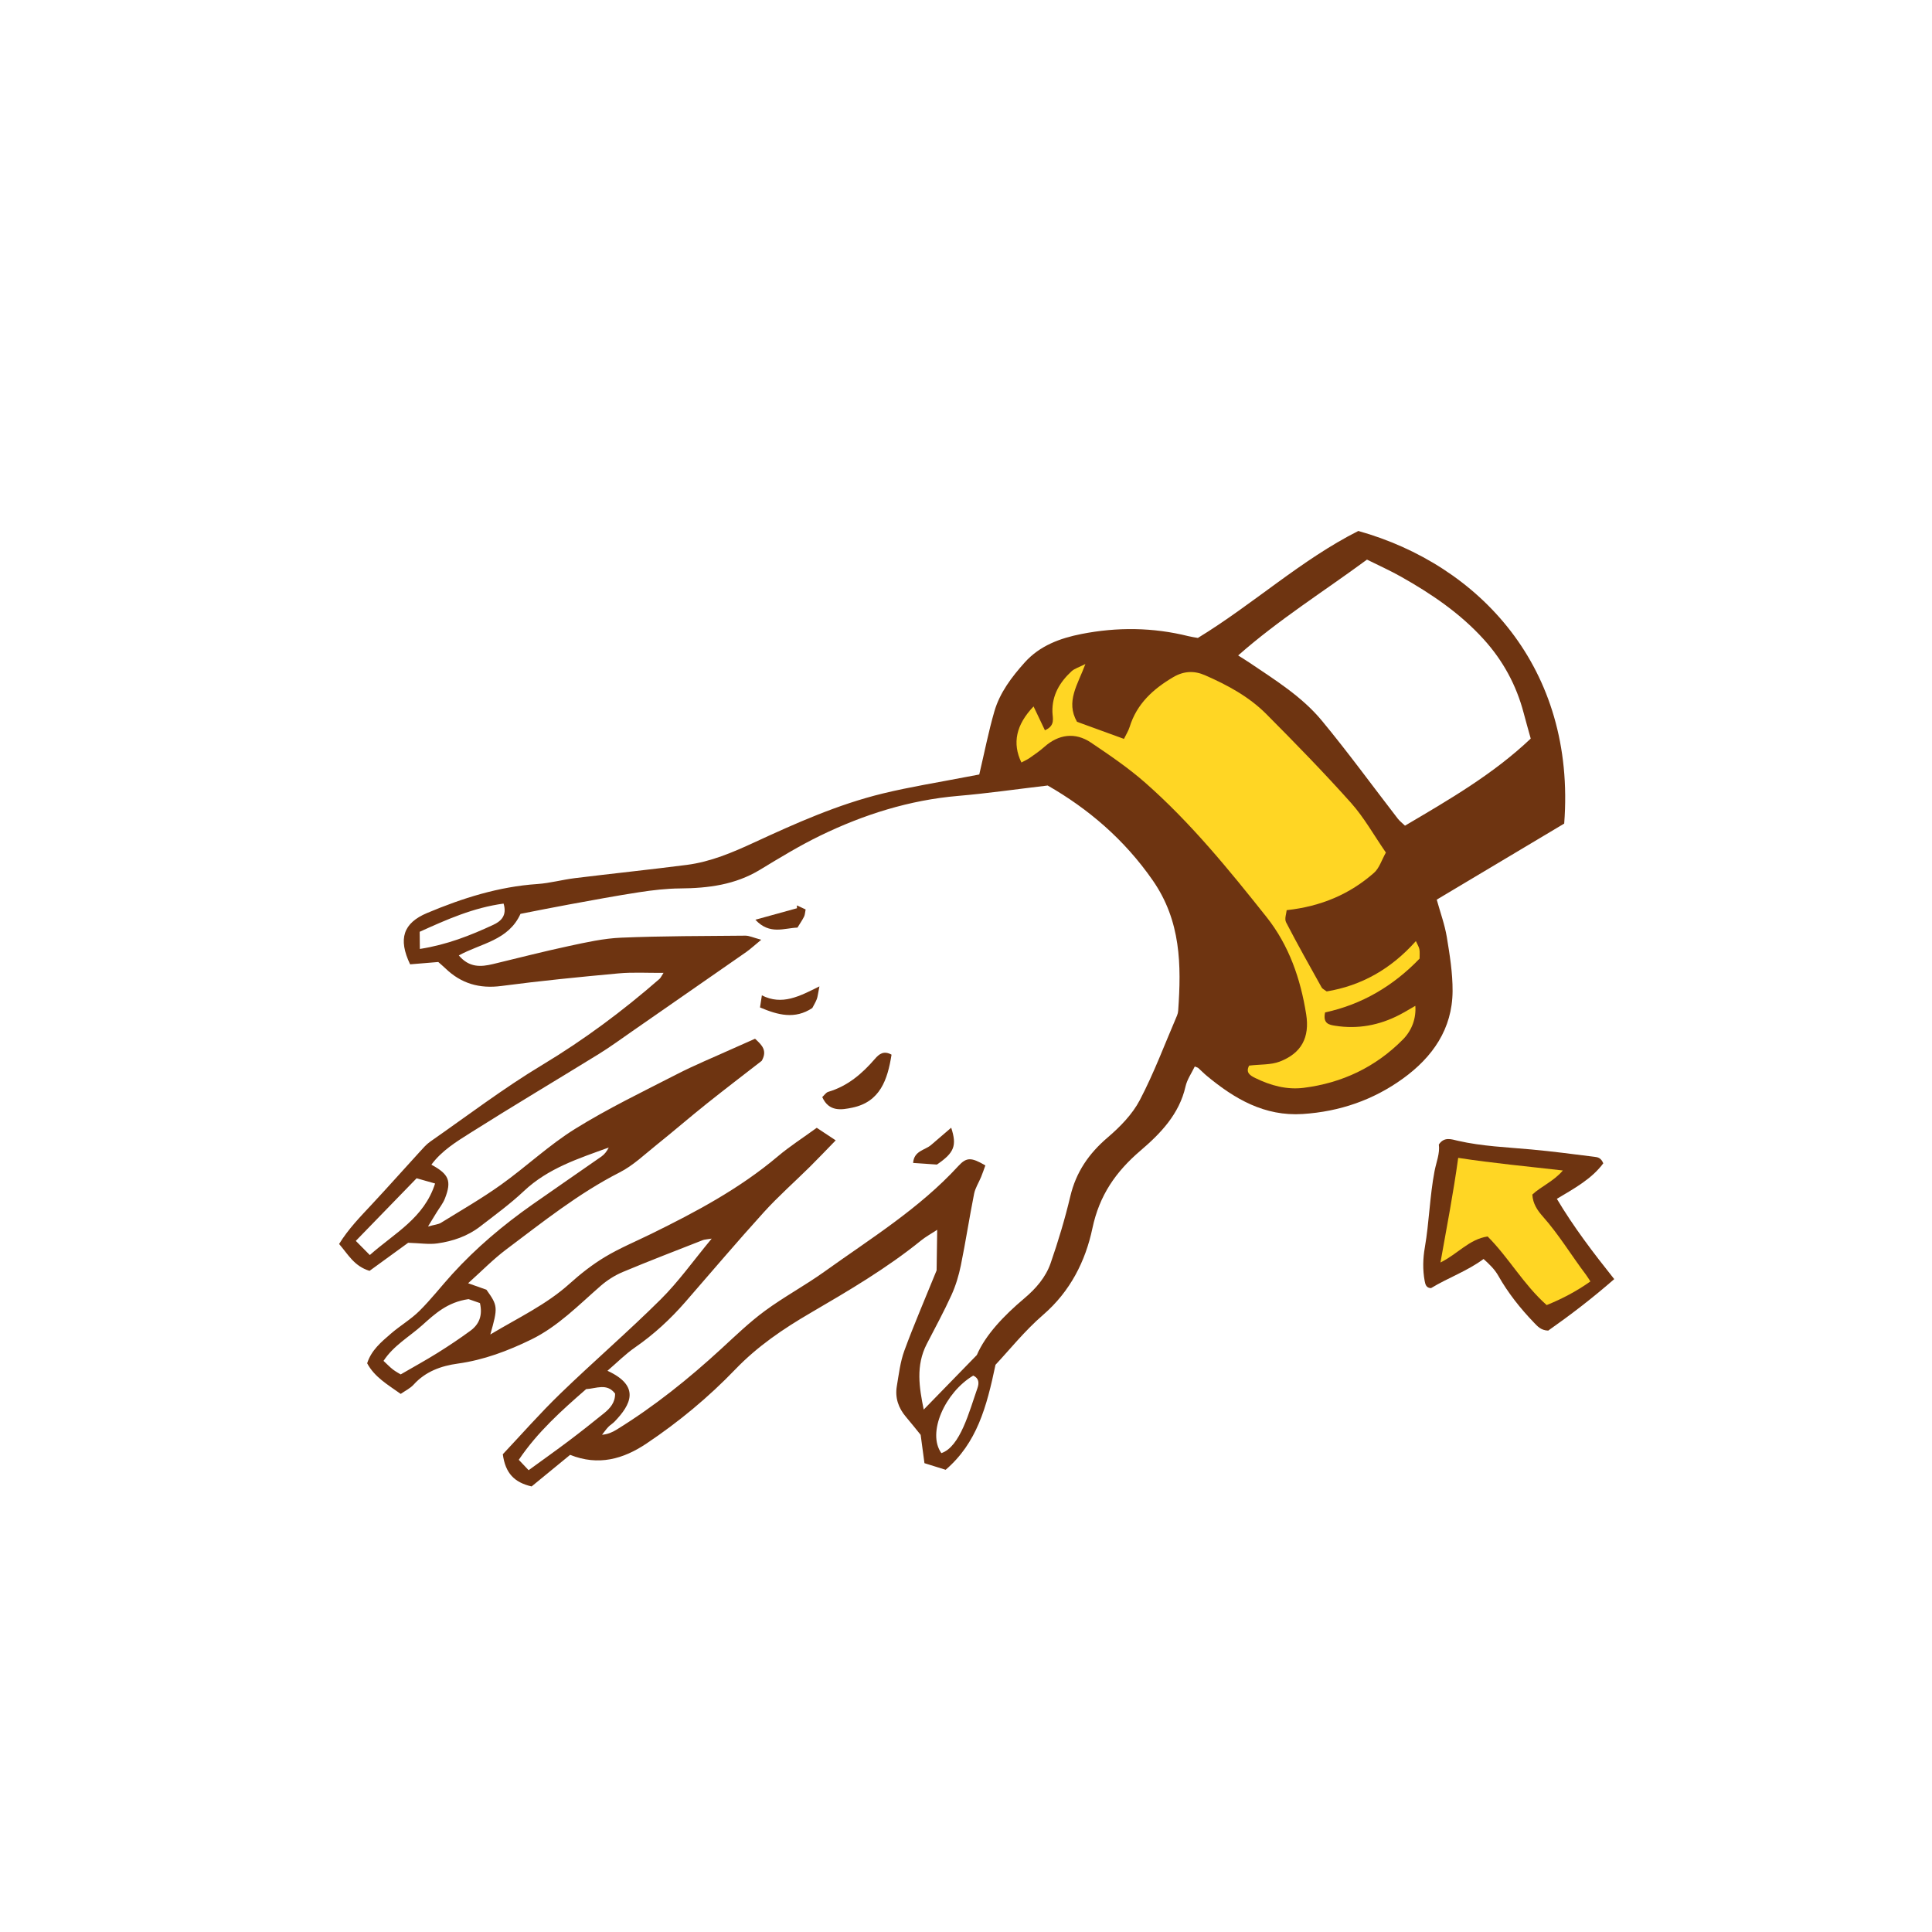 <svg version="1.1" id="svg" xmlns="http://www.w3.org/2000/svg" xmlns:xlink="http://www.w3.org/1999/xlink" x="0px" y="0px"
	 width="200px" height="200px" viewBox="0 0 200 200" enable-background="new 0 0 200 200" xml:space="preserve">
<path class="stroke" fill="#6e3411"  fill-rule="evenodd" clip-rule="evenodd" d="M42.253,128.652c-1.261,0.916-2.68,1.948-3.999,2.907
	c-1.609-0.493-2.214-1.707-3.15-2.781c0.954-1.553,2.18-2.806,3.378-4.091c1.673-1.792,3.3-3.627,4.955-5.436
	c0.347-0.378,0.688-0.783,1.103-1.072c3.846-2.678,7.588-5.53,11.595-7.94c4.335-2.608,8.341-5.595,12.136-8.903
	c0.12-0.105,0.186-0.273,0.417-0.624c-1.66,0.012-3.17-0.084-4.658,0.053c-4.043,0.372-8.086,0.77-12.111,1.301
	c-2.285,0.303-4.181-0.246-5.816-1.826c-0.204-0.198-0.425-0.381-0.734-0.654c-0.934,0.077-1.942,0.16-2.914,0.241
	c-1.265-2.645-0.709-4.274,1.759-5.313c3.66-1.538,7.404-2.728,11.406-2.999c1.307-0.088,2.591-0.45,3.896-0.61
	c3.858-0.474,7.727-0.876,11.583-1.372c2.467-0.317,4.742-1.288,6.98-2.323c4.317-1.995,8.662-3.937,13.297-5.065
	c2.832-0.69,5.722-1.146,8.586-1.704c0.552-0.108,1.106-0.208,1.411-0.265c0.547-2.324,0.961-4.45,1.561-6.522
	c0.567-1.958,1.798-3.574,3.142-5.074c1.563-1.746,3.673-2.517,5.883-2.951c3.689-0.724,7.388-0.69,11.058,0.225
	c0.331,0.083,0.669,0.127,0.988,0.185c5.737-3.501,10.7-8.096,16.608-11.073c12.492,3.499,22.552,14.152,21.312,30.292
	c-4.292,2.56-8.645,5.158-13.194,7.873c0.369,1.336,0.827,2.577,1.04,3.858c0.306,1.854,0.611,3.74,0.6,5.611
	c-0.023,3.92-2.077,6.838-5.137,9.052c-3.077,2.226-6.56,3.423-10.374,3.67c-3.954,0.255-7.055-1.561-9.938-3.955
	c-0.308-0.256-0.587-0.546-0.884-0.814c-0.04-0.036-0.104-0.046-0.356-0.15c-0.321,0.675-0.792,1.338-0.957,2.068
	c-0.645,2.865-2.588,4.869-4.655,6.635c-2.571,2.197-4.264,4.634-4.985,8.051c-0.717,3.4-2.297,6.534-5.095,8.951
	c-1.932,1.67-3.551,3.702-4.936,5.175c-0.92,4.389-1.927,8.09-5.16,10.869c-0.718-0.223-1.408-0.438-2.194-0.684
	c-0.129-0.96-0.249-1.855-0.394-2.932c-0.433-0.53-0.96-1.203-1.515-1.853c-0.791-0.927-1.153-1.988-0.952-3.186
	c0.208-1.236,0.353-2.511,0.78-3.676c0.983-2.683,2.122-5.31,3.338-8.309c0.015-1.02,0.036-2.44,0.061-4.203
	c-0.679,0.444-1.198,0.727-1.65,1.092c-3.57,2.892-7.516,5.211-11.467,7.515c-2.827,1.649-5.479,3.446-7.782,5.841
	c-2.77,2.883-5.866,5.45-9.204,7.684c-2.394,1.602-4.967,2.337-7.896,1.165c-1.362,1.117-2.677,2.194-3.988,3.27
	c-1.786-0.415-2.715-1.362-2.981-3.332c1.883-1.996,3.838-4.229,5.964-6.285c3.412-3.3,7.017-6.404,10.382-9.748
	c1.847-1.833,3.371-3.991,5.278-6.29c-0.551,0.092-0.751,0.09-0.923,0.159c-2.769,1.088-5.548,2.15-8.291,3.301
	c-0.822,0.345-1.615,0.853-2.288,1.439c-2.284,1.993-4.421,4.2-7.176,5.545c-2.406,1.174-4.911,2.123-7.609,2.495
	c-1.717,0.237-3.329,0.808-4.56,2.168c-0.357,0.396-0.88,0.642-1.345,0.969c-1.375-0.977-2.712-1.747-3.474-3.17
	c0.434-1.363,1.466-2.209,2.453-3.064c0.949-0.823,2.062-1.471,2.949-2.35c1.21-1.196,2.259-2.555,3.405-3.816
	c2.475-2.719,5.271-5.074,8.273-7.187c2.384-1.678,4.795-3.321,7.183-4.995c0.311-0.219,0.551-0.537,0.748-0.924
	c-3.125,1.137-6.279,2.141-8.789,4.51c-1.41,1.329-2.992,2.48-4.53,3.668c-1.299,1.003-2.83,1.525-4.429,1.749
	C44.393,128.841,43.476,128.689,42.253,128.652z M50.757,138.146c2.919-1.75,5.802-3.091,8.204-5.257
	c1.138-1.026,2.368-1.99,3.679-2.777c1.515-0.909,3.165-1.594,4.756-2.375c4.63-2.272,9.167-4.686,13.139-8.044
	c1.215-1.027,2.568-1.89,4.016-2.944c0.586,0.388,1.147,0.761,1.961,1.299c-1.031,1.058-1.84,1.913-2.675,2.74
	c-1.585,1.567-3.266,3.048-4.761,4.696c-2.768,3.05-5.43,6.196-8.134,9.301c-1.545,1.773-3.255,3.352-5.197,4.696
	c-1.002,0.694-1.875,1.577-2.861,2.422c3.448,1.587,2.418,3.515,0.738,5.259c-0.197,0.205-0.456,0.35-0.651,0.556
	c-0.236,0.251-0.436,0.537-0.65,0.809c0.61-0.053,1.071-0.262,1.499-0.525c3.909-2.41,7.469-5.27,10.845-8.374
	c1.47-1.352,2.918-2.75,4.521-3.93c1.978-1.455,4.162-2.627,6.16-4.058c4.782-3.427,9.821-6.532,13.849-10.922
	c0.87-0.949,1.352-0.92,2.809-0.074c-0.14,0.382-0.277,0.795-0.442,1.196c-0.237,0.581-0.603,1.133-0.723,1.735
	c-0.491,2.465-0.87,4.954-1.372,7.417c-0.214,1.051-0.533,2.104-0.976,3.079c-0.781,1.718-1.687,3.379-2.553,5.058
	c-1.156,2.241-0.781,4.511-0.315,6.79c1.761-1.81,3.449-3.543,5.498-5.646c0.894-2.08,2.786-4.07,4.895-5.849
	c1.22-1.028,2.236-2.195,2.746-3.666c0.785-2.266,1.481-4.572,2.033-6.906c0.596-2.517,1.919-4.437,3.872-6.103
	c1.285-1.096,2.554-2.395,3.325-3.867c1.478-2.82,2.595-5.828,3.857-8.761c0.066-0.155,0.104-0.331,0.116-0.5
	c0.332-4.725,0.292-9.269-2.631-13.481c-2.957-4.261-6.711-7.435-10.879-9.824c-3.251,0.384-6.252,0.818-9.269,1.075
	c-5.04,0.431-9.764,1.926-14.273,4.113c-2.15,1.043-4.204,2.299-6.251,3.54c-2.553,1.547-5.34,1.904-8.246,1.926
	c-1.423,0.011-2.854,0.179-4.263,0.395c-2.427,0.373-4.843,0.827-7.26,1.268c-1.68,0.306-3.354,0.646-5.011,0.969
	c-1.256,2.771-4.1,3.042-6.386,4.303c1.082,1.281,2.286,1.195,3.543,0.893c2.615-0.627,5.22-1.301,7.849-1.864
	c1.789-0.383,3.603-0.793,5.42-0.867c4.28-0.178,8.568-0.17,12.852-0.208c0.399-0.003,0.8,0.199,1.645,0.423
	c-0.751,0.616-1.138,0.979-1.567,1.279c-3.94,2.747-7.887,5.485-11.834,8.223c-1.127,0.78-2.232,1.595-3.397,2.314
	c-4.425,2.729-8.897,5.384-13.292,8.161c-1.459,0.922-2.979,1.846-4.059,3.308c1.825,0.989,2.111,1.681,1.403,3.497
	c-0.202,0.521-0.574,0.975-0.87,1.459c-0.239,0.392-0.479,0.781-0.884,1.443c0.697-0.192,1.068-0.214,1.346-0.385
	c2.087-1.289,4.221-2.516,6.213-3.939c2.606-1.859,4.958-4.099,7.666-5.78c3.39-2.106,7.009-3.848,10.567-5.674
	c1.827-0.938,3.734-1.719,5.606-2.567c0.819-0.37,1.642-0.729,2.458-1.092c0.737,0.671,1.289,1.227,0.694,2.284
	c-1.833,1.425-3.787,2.913-5.707,4.447c-1.742,1.392-3.429,2.853-5.17,4.247c-1.245,0.996-2.431,2.144-3.831,2.857
	c-4.265,2.175-7.97,5.144-11.761,7.991c-1.342,1.009-2.525,2.23-3.928,3.485c0.833,0.294,1.405,0.496,1.896,0.67
	C51.541,135.172,51.557,135.326,50.757,138.146z M158.46,76.458c-0.278-1.007-0.514-1.827-0.731-2.653
	c-0.756-2.875-2.137-5.417-4.128-7.615c-2.445-2.701-5.42-4.718-8.568-6.491c-1.134-0.64-2.328-1.173-3.523-1.769
	c-4.488,3.309-9.122,6.205-13.337,9.921c0.53,0.338,0.868,0.542,1.195,0.763c2.652,1.794,5.415,3.502,7.469,5.987
	c2.725,3.293,5.244,6.758,7.86,10.143c0.198,0.256,0.466,0.458,0.748,0.729C150.024,82.772,154.564,80.153,158.46,76.458z
	 M49.684,134.894c-0.465-0.16-0.98-0.34-1.18-0.409c-2.194,0.312-3.49,1.531-4.81,2.713c-1.33,1.191-2.948,2.087-3.992,3.68
	c0.399,0.37,0.671,0.66,0.982,0.898c0.305,0.232,0.65,0.411,0.797,0.502c1.386-0.805,2.625-1.482,3.821-2.23
	c1.157-0.723,2.296-1.484,3.396-2.291C49.594,137.1,49.981,136.191,49.684,134.894z M54.723,152.194
	c1.508-1.098,2.853-2.051,4.17-3.044c1.229-0.927,2.439-1.883,3.636-2.853c0.63-0.51,1.16-1.109,1.145-2.034
	c-0.854-1.119-1.957-0.515-2.994-0.463c-2.542,2.214-5.036,4.44-6.976,7.319C54.056,151.492,54.356,151.809,54.723,152.194z
	 M43.128,121.974c-2.144,2.207-4.159,4.283-6.295,6.482c0.563,0.569,0.966,0.976,1.45,1.465c2.572-2.283,5.618-3.818,6.757-7.405
	C44.301,122.306,43.773,122.157,43.128,121.974z M52.13,93.539c-3.13,0.423-5.868,1.642-8.684,2.919
	c0.006,0.613,0.011,1.145,0.017,1.777c2.805-0.437,5.234-1.395,7.605-2.499C51.85,95.373,52.512,94.787,52.13,93.539z
	 M97.451,150.427c1.96-0.664,2.887-4.324,3.737-6.739c0.178-0.503,0.164-1.018-0.439-1.287
	C97.847,144.124,95.932,148.324,97.451,150.427z"/>
<path class="stroke" fill="#6e3411"  fill-rule="evenodd" clip-rule="evenodd" d="M92.292,109.178c-0.411,2.596-1.181,4.883-4.053,5.484
	c-1.127,0.236-2.428,0.456-3.119-1.093c0.215-0.195,0.387-0.474,0.62-0.542c2.005-0.59,3.505-1.877,4.833-3.415
	C91.013,109.102,91.492,108.734,92.292,109.178z"/>
<path class="stroke" fill="#6e3411"  fill-rule="evenodd" clip-rule="evenodd" d="M84.827,102.11c-0.157,0.78-0.177,1.064-0.273,1.319
	c-0.12,0.315-0.302,0.607-0.464,0.922c-1.801,1.193-3.547,0.733-5.414-0.062c0.06-0.39,0.108-0.694,0.193-1.249
	C80.967,104.1,82.749,103.144,84.827,102.11z"/>
<path class="stroke" fill="#6e3411"  fill-rule="evenodd" clip-rule="evenodd" d="M96.987,120.555c-0.813-0.056-1.599-0.109-2.461-0.168
	c0.091-1.271,1.228-1.312,1.859-1.858c0.683-0.591,1.37-1.177,2.083-1.789C99.071,118.598,98.796,119.324,96.987,120.555z"/>
<path class="stroke" fill="#6e3411"  fill-rule="evenodd" clip-rule="evenodd" d="M83.398,94.146c-0.062,0.309-0.065,0.546-0.16,0.739
	c-0.175,0.353-0.402,0.68-0.684,1.14c-1.382,0.043-2.872,0.786-4.359-0.815c1.615-0.446,2.963-0.818,4.312-1.191
	c-0.006-0.098-0.012-0.195-0.018-0.292C82.782,93.86,83.074,93.995,83.398,94.146z"/>
<path fill-rule="evenodd" clip-rule="evenodd" fill="#ffd624" class="fill" d="M129.311,110.31c1.164-0.138,2.246-0.063,3.163-0.414
	c2.244-0.86,3.125-2.493,2.74-4.906c-0.583-3.667-1.774-7.128-4.108-10.066c-3.881-4.885-7.825-9.732-12.522-13.871
	c-1.751-1.543-3.705-2.872-5.646-4.179c-1.646-1.108-3.363-0.859-4.83,0.446c-0.467,0.415-0.987,0.774-1.501,1.133
	c-0.27,0.189-0.577,0.322-0.871,0.481c-0.967-1.995-0.554-3.915,1.258-5.803c0.4,0.841,0.788,1.654,1.175,2.467
	c1.109-0.481,0.792-1.268,0.776-1.898c-0.042-1.747,0.761-3.079,1.977-4.206c0.305-0.283,0.757-0.407,1.438-0.755
	c-0.785,2.126-2.067,3.88-0.87,5.981c1.561,0.568,3.149,1.146,4.862,1.77c0.215-0.447,0.459-0.824,0.588-1.238
	c0.74-2.396,2.439-3.933,4.518-5.157c1.074-0.631,2.153-0.689,3.283-0.195c2.324,1.016,4.556,2.219,6.351,4.023
	c2.984,3.001,5.944,6.034,8.762,9.188c1.357,1.519,2.368,3.346,3.613,5.146c-0.443,0.781-0.682,1.615-1.231,2.098
	c-2.505,2.204-5.452,3.469-9.041,3.866c-0.025,0.337-0.246,0.899-0.063,1.252c1.176,2.278,2.439,4.513,3.686,6.754
	c0.077,0.137,0.266,0.212,0.52,0.405c3.589-0.596,6.65-2.308,9.233-5.21c0.168,0.375,0.316,0.6,0.363,0.843
	c0.054,0.274,0.018,0.566,0.021,0.969c-2.71,2.826-5.995,4.764-9.782,5.57c-0.255,1.169,0.426,1.285,1.047,1.382
	c2.339,0.369,4.557-0.045,6.651-1.129c0.552-0.287,1.082-0.613,1.643-0.933c0.095,1.242-0.322,2.51-1.284,3.482
	c-2.834,2.866-6.297,4.507-10.28,5.007c-1.746,0.219-3.412-0.239-4.984-1.006C129.437,111.348,128.911,111.047,129.311,110.31z"/>
<path class="stroke" fill="#6e3411"  d="M165.97,120.427c-0.229-0.577-0.582-0.635-0.899-0.673c-2.176-0.27-4.35-0.563-6.532-0.761
	c-2.551-0.234-5.113-0.325-7.627-0.902c-0.641-0.146-1.406-0.454-1.964,0.389c0.125,0.924-0.267,1.825-0.445,2.756
	c-0.499,2.611-0.551,5.275-1.003,7.89c-0.201,1.152-0.233,2.307-0.021,3.464c0.071,0.385,0.165,0.743,0.661,0.756
	c1.759-1.072,3.726-1.749,5.438-3.015c0.635,0.572,1.156,1.078,1.528,1.738c1.007,1.78,2.268,3.367,3.681,4.839
	c0.372,0.386,0.729,0.812,1.483,0.836c2.252-1.581,4.53-3.318,6.835-5.331c-2.167-2.72-4.21-5.399-5.94-8.31
	C162.984,123.018,164.78,122.036,165.97,120.427z"/>
<path fill-rule="evenodd" clip-rule="evenodd" fill="#ffd624" class="fill" d="M150.952,119.861c3.642,0.562,7.174,0.882,10.835,1.307
	c-0.958,1.13-2.236,1.631-3.161,2.493c0.057,0.958,0.537,1.649,1.084,2.267c1.658,1.866,2.94,4.005,4.437,5.988
	c0.148,0.194,0.273,0.407,0.492,0.736c-1.439,1.025-2.946,1.81-4.527,2.449c-2.399-2.125-3.924-4.909-6.113-7.102
	c-1.914,0.285-3.082,1.803-4.882,2.693C149.769,127.018,150.44,123.584,150.952,119.861z"/>
</svg>
